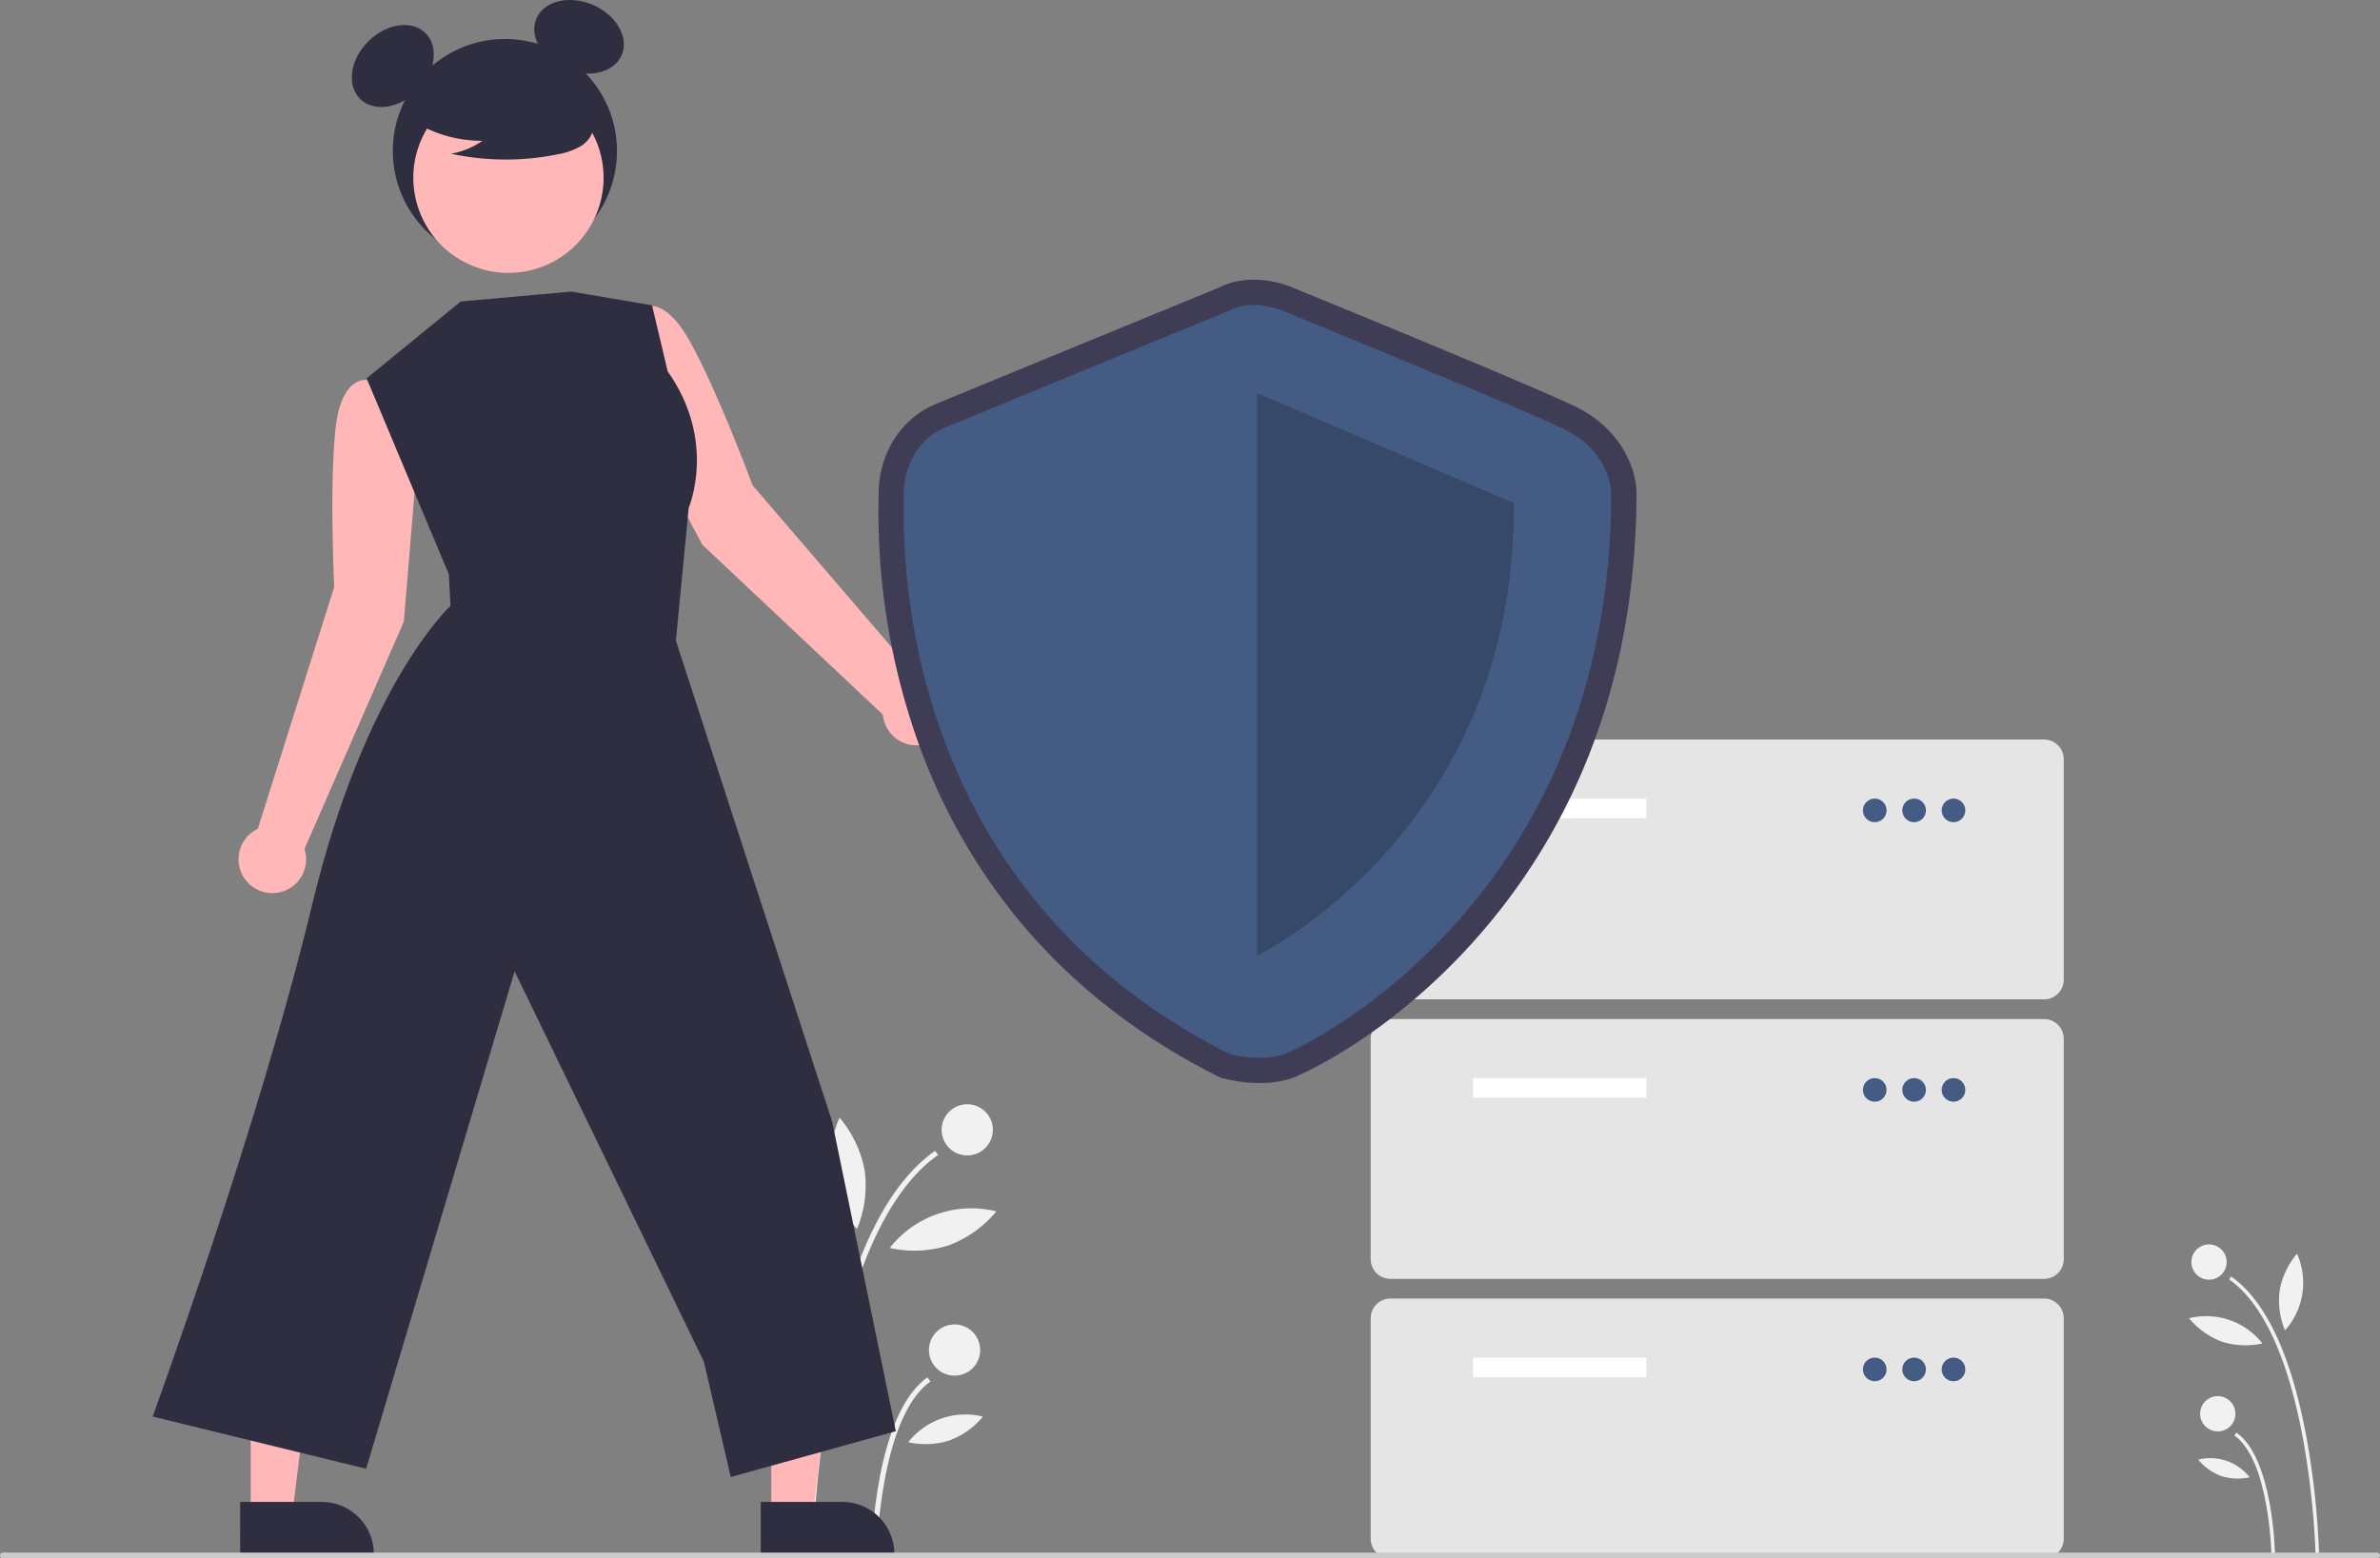 <svg id="f8b6a39e-83da-4016-9016-ff4c8b42d6ea" data-name="Layer 1" xmlns="http://www.w3.org/2000/svg" width="826" height="541" viewBox="0 0 826 541"><rect x="0" y="0" width="826" height="541" fill="#808080" stroke="none"/><path d="M990.637,719.305l1.225-.024a284.08,284.08,0,0,0-4.348-40.598c-5.297-28.713-14.105-47.57-26.179-56.047l-.703,1.002C988.837,643.441,990.623,718.548,990.637,719.305Z" transform="translate(-187 -179.5)" fill="#f1f1f1"/><path d="M975.326,719.012l1.225-.024c-.026-1.357-.792-33.326-13.378-42.163l-.703,1.002C974.548,686.308,975.32,718.686,975.326,719.012Z" transform="translate(-187 -179.5)" fill="#f1f1f1"/><circle cx="766.664" cy="438.125" r="6.125" fill="#f1f1f1"/><circle cx="769.697" cy="490.796" r="6.125" fill="#f1f1f1"/><path d="M978.181,627.421a27.205,27.205,0,0,0,1.849,13.928,24.793,24.793,0,0,0,4.168-26.624A27.205,27.205,0,0,0,978.181,627.421Z" transform="translate(-187 -179.5)" fill="#f1f1f1"/><path d="M958.161,645.276a27.205,27.205,0,0,0,14.037.606,24.793,24.793,0,0,0-25.49-8.743A27.205,27.205,0,0,0,958.161,645.276Z" transform="translate(-187 -179.5)" fill="#f1f1f1"/><path d="M957.935,691.922a19.069,19.069,0,0,0,9.839.425,17.378,17.378,0,0,0-17.867-6.128A19.068,19.068,0,0,0,957.935,691.922Z" transform="translate(-187 -179.5)" fill="#f1f1f1"/><path d="M469.026,719.305l-1.778-.035a412.331,412.331,0,0,1,6.311-58.927c7.688-41.675,20.472-69.046,37.997-81.351l1.021,1.455C471.639,609.191,469.047,718.207,469.026,719.305Z" transform="translate(-187 -179.5)" fill="#f1f1f1"/><path d="M491.25,718.88l-1.778-.035c.038-1.969,1.149-48.372,19.417-61.198l1.021,1.455C492.379,671.41,491.259,718.407,491.25,718.88Z" transform="translate(-187 -179.5)" fill="#f1f1f1"/><circle cx="335.692" cy="392.219" r="8.89" fill="#f1f1f1"/><circle cx="331.29" cy="468.67" r="8.89" fill="#f1f1f1"/><path d="M487.106,585.938a39.487,39.487,0,0,1-2.684,20.216,35.986,35.986,0,0,1-6.05-38.644A39.487,39.487,0,0,1,487.106,585.938Z" transform="translate(-187 -179.5)" fill="#f1f1f1"/><path d="M516.164,611.855a39.487,39.487,0,0,1-20.374.88,35.986,35.986,0,0,1,36.998-12.691A39.487,39.487,0,0,1,516.164,611.855Z" transform="translate(-187 -179.5)" fill="#f1f1f1"/><path d="M516.492,679.559a27.678,27.678,0,0,1-14.281.617,25.223,25.223,0,0,1,25.933-8.895A27.677,27.677,0,0,1,516.492,679.559Z" transform="translate(-187 -179.5)" fill="#f1f1f1"/><path d="M331.679,340.734l-4.277-26.168L315.324,311.546s-9.586-2.952-11.826,16.355c-2.24,19.308-.504,55.356-.504,55.356l-26.517,83.971a11.729,11.729,0,1,0,16.194,6.985l34.478-78.878Z" transform="translate(-187 -179.5)" fill="#ffb7b7"/><path d="M405.122,320.141l-6.341-25.746,9.922-7.519s7.656-6.479,17.298,10.398c9.641,16.877,22.198,50.713,22.198,50.713l57.357,66.816a11.729,11.729,0,1,1-12.151,12.782L430.726,368.579Z" transform="translate(-187 -179.5)" fill="#ffb7b7"/><polygon points="267.689 526.093 282.072 526.092 288.915 470.614 267.686 470.615 267.689 526.093" fill="#ffb7b7"/><path d="M451.02,700.897l28.326-.001h.001a18.052,18.052,0,0,1,18.051,18.051v.587l-46.378.002Z" transform="translate(-187 -179.5)" fill="#2f2e41"/><polygon points="87.016 526.093 101.399 526.092 108.242 470.614 87.013 470.615 87.016 526.093" fill="#ffb7b7"/><path d="M270.347,700.897l28.326-.001h.001a18.052,18.052,0,0,1,18.051,18.051v.587l-46.378.002Z" transform="translate(-187 -179.5)" fill="#2f2e41"/><circle cx="175.23" cy="52.431" r="38.902" fill="#2f2e41"/><ellipse cx="323.328" cy="202.419" rx="16.097" ry="12.073" transform="translate(-235.431 108.415) rotate(-45)" fill="#2f2e41"/><ellipse cx="387.973" cy="192.279" rx="12.073" ry="16.097" transform="translate(-128.255 294.032) rotate(-66.87)" fill="#2f2e41"/><circle cx="363.464" cy="241.218" r="33.016" transform="translate(-209.533 264.938) rotate(-61.337)" fill="#ffb7b7"/><path d="M328.772,220.451a44.904,44.904,0,0,0,25.662,7.931,27.517,27.517,0,0,1-10.906,4.487,90.545,90.545,0,0,0,36.985.208,23.937,23.937,0,0,0,7.742-2.659,9.798,9.798,0,0,0,4.779-6.391c.811-4.636-2.801-8.847-6.554-11.685a48.348,48.348,0,0,0-40.628-8.119c-4.538,1.173-9.085,3.155-12.033,6.8s-3.821,9.264-1.012,13.017Z" transform="translate(-187 -179.5)" fill="#2f2e41"/><path d="M346.918,284.151l-32.678,26.687,28.552,68.079.545,10.893s-29.64,27.328-47.979,103.668-55.38,177.778-55.38,177.778l74.101,18.128,51.521-172.69,65.677,135.48,9.343,40.072,57.28-15.901L475.792,568.808,421.572,401.886l4.452-46.114s9.922-23.017-7.315-47.386l-5.406-22.898L385.317,280.717Z" transform="translate(-187 -179.5)" fill="#2f2e41"/><path d="M896.415,526.429H669.543a6.841,6.841,0,0,1-6.833-6.833v-76.535a6.841,6.841,0,0,1,6.833-6.833h226.871a6.841,6.841,0,0,1,6.833,6.833v76.535A6.841,6.841,0,0,1,896.415,526.429Z" transform="translate(-187 -179.5)" fill="#e5e5e5"/><rect x="511.244" y="277.228" width="60.135" height="6.833" fill="#fff"/><circle cx="650.647" cy="281.328" r="4.1" fill="#445b83"/><circle cx="664.314" cy="281.328" r="4.1" fill="#445b83"/><circle cx="677.981" cy="281.328" r="4.1" fill="#445b83"/><path d="M896.415,623.465H669.543a6.841,6.841,0,0,1-6.833-6.833v-76.535a6.841,6.841,0,0,1,6.833-6.833h226.871a6.841,6.841,0,0,1,6.833,6.833v76.535A6.841,6.841,0,0,1,896.415,623.465Z" transform="translate(-187 -179.5)" fill="#e5e5e5"/><rect x="511.244" y="374.263" width="60.135" height="6.833" fill="#fff"/><circle cx="650.647" cy="378.363" r="4.1" fill="#445b83"/><circle cx="664.314" cy="378.363" r="4.1" fill="#445b83"/><circle cx="677.981" cy="378.363" r="4.1" fill="#445b83"/><path d="M896.415,720.5H669.543a6.841,6.841,0,0,1-6.833-6.833v-76.535a6.841,6.841,0,0,1,6.833-6.833h226.871a6.841,6.841,0,0,1,6.833,6.833v76.535A6.841,6.841,0,0,1,896.415,720.5Z" transform="translate(-187 -179.5)" fill="#e5e5e5"/><rect x="511.244" y="471.299" width="60.135" height="6.833" fill="#fff"/><circle cx="650.647" cy="475.399" r="4.1" fill="#445b83"/><circle cx="664.314" cy="475.399" r="4.1" fill="#445b83"/><circle cx="677.981" cy="475.399" r="4.1" fill="#445b83"/><path d="M624.17,555.475a51.658,51.658,0,0,1-12.806-1.657l-.824-.228-.765-.383c-27.647-13.862-50.972-32.171-69.326-54.421A206.016,206.016,0,0,1,505.445,436.631a239.231,239.231,0,0,1-13.528-84.274c.012-.602.022-1.067.022-1.387,0-13.939,7.737-26.17,19.712-31.159,9.165-3.819,92.375-37.996,98.387-40.466,11.322-5.673,23.402-.938,25.335-.11,4.336,1.773,81.259,33.235,97.881,41.15,17.132,8.158,21.703,22.813,21.703,30.187,0,33.382-5.781,64.579-17.183,92.727a214.708,214.708,0,0,1-38.585,62.184c-31.498,35.446-63.004,48.012-63.309,48.123A34.427,34.427,0,0,1,624.17,555.475ZM616.76,537.122c2.732.612,9.02,1.531,13.119.036,5.207-1.899,31.578-15.574,56.22-43.305,34.047-38.315,51.323-86.48,51.348-143.157-.061-1.148-.876-9.338-11.722-14.502-16.301-7.762-96.255-40.456-97.061-40.785l-.221-.094c-1.676-.702-7.008-2.181-10.684-.255l-.736.343c-.891.366-89.22,36.644-98.64,40.57-6.59,2.746-8.938,9.548-8.938,14.998,0,.398-.01.978-.025,1.726C508.669,391.478,517.643,486.905,616.76,537.122Z" transform="translate(-187 -179.5)" fill="#3f3d56"/><path d="M613.698,287.305s-89.131,36.608-98.681,40.587-14.325,13.529-14.325,23.079S493.53,485.132,613.698,545.382c0,0,10.906,3.018,19.181,0s113.322-53.95,113.322-194.809c0,0,0-14.325-16.712-22.283S631.977,287.305,631.977,287.305,622.054,282.928,613.698,287.305Z" transform="translate(-187 -179.5)" fill="#445b83"/><path d="M623.248,315.954V511.243s89.927-43.287,89.131-157.089Z" transform="translate(-187 -179.5)" opacity="0.2"/><path d="M1012,720.5H188a1,1,0,0,1,0-2h824a1,1,0,0,1,0,2Z" transform="translate(-187 -179.5)" fill="#cbcbcb"/></svg>
